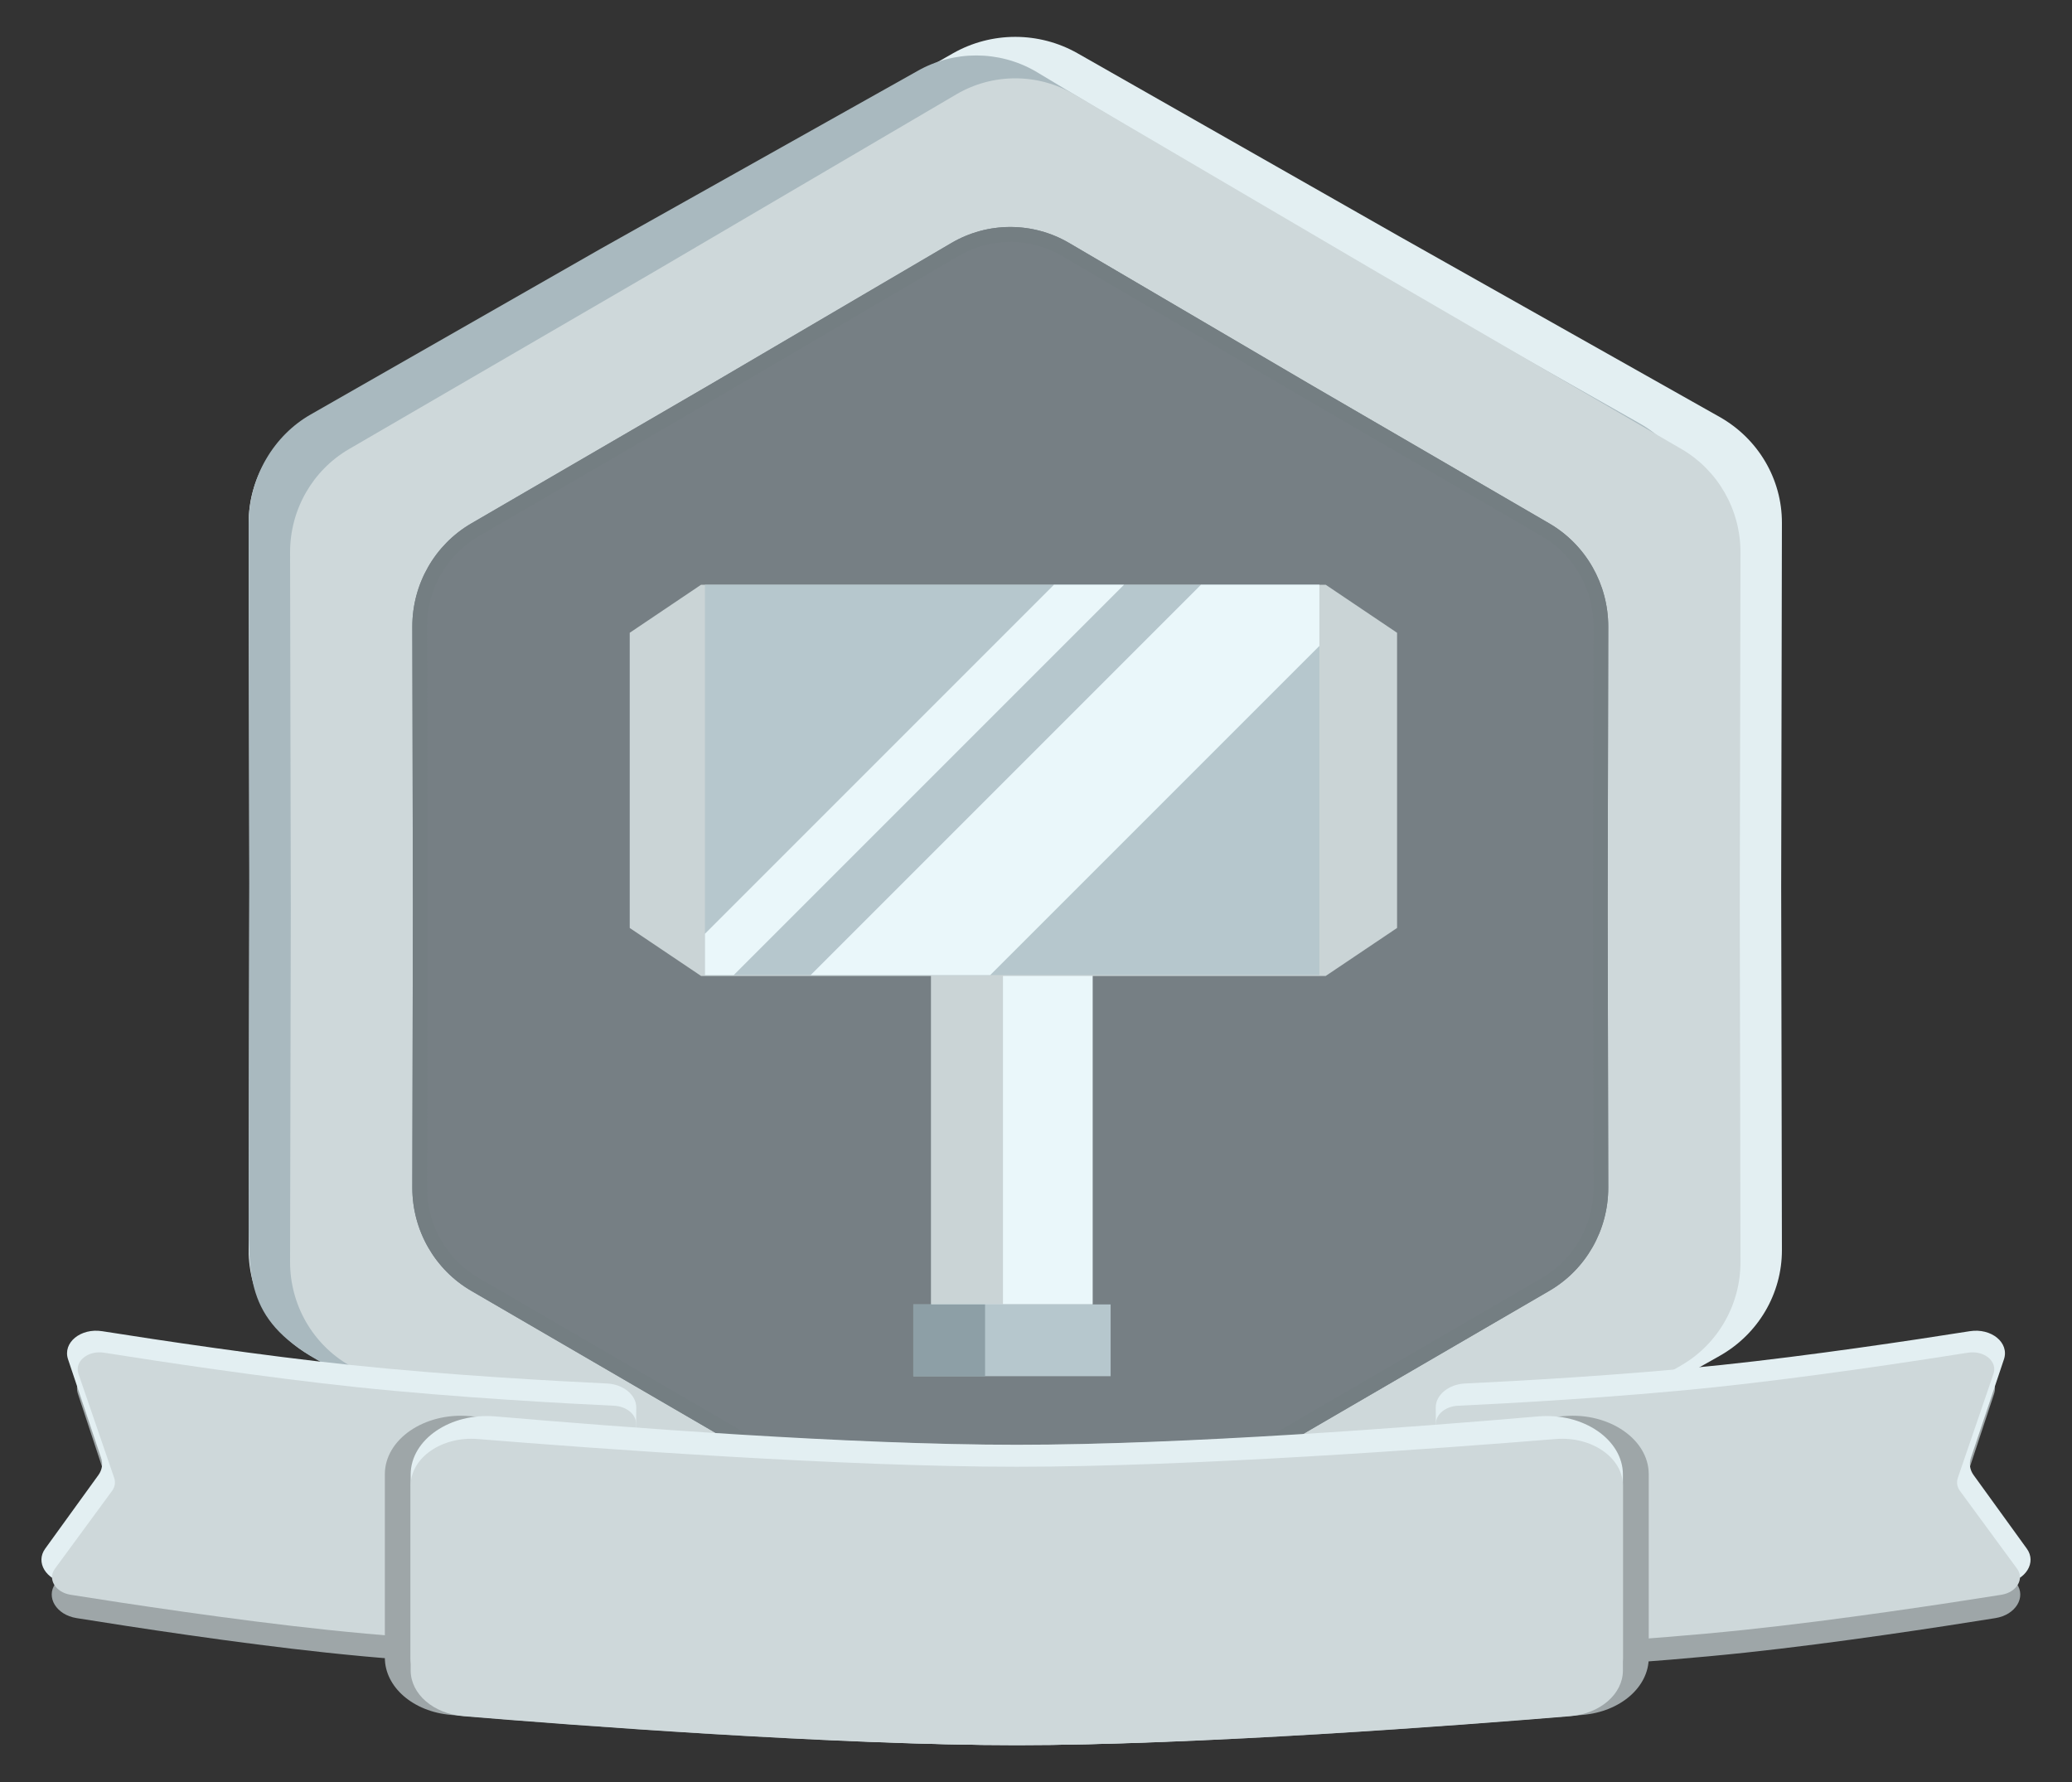<svg width="50" height="43" viewBox="0 0 50 43" fill="none" xmlns="http://www.w3.org/2000/svg">
<rect x="0" y="0" width="50" height="43" fill="#333333" stroke="none"/>
<path d="M41.495 10.06C42.428 10.586 43.002 11.561 43 12.617L42.982 21.39L43 30.163C43.002 31.218 42.428 32.194 41.495 32.719L33.741 37.09L26.005 41.493C25.074 42.022 23.926 42.022 22.995 41.493L15.259 37.09L7.505 32.719C6.572 32.194 5.998 31.218 6 30.163L6.018 21.39L6 12.617C5.998 11.561 6.572 10.586 7.505 10.06L15.259 5.689L22.995 1.287C23.926 0.757 25.074 0.757 26.005 1.287L33.741 5.689L41.495 10.06Z" fill="#E3EFF2"/>
<path d="M38.122 11.899C39.054 12.424 39.629 13.4 39.626 14.455L39.612 21.39L39.626 28.324C39.629 29.38 39.054 30.355 38.122 30.881L31.992 34.336L25.877 37.816C24.947 38.345 23.799 38.345 22.868 37.816L16.753 34.336L10.624 30.881C9.691 30.355 9.117 29.38 9.119 28.324L9.133 21.39L9.119 14.455C9.117 13.4 9.691 12.424 10.624 11.899L16.753 8.444L22.868 4.964C23.799 4.434 24.947 4.434 25.877 4.964L31.992 8.444L38.122 11.899Z" fill="#E3EFF2"/>
<path fill-rule="evenodd" clip-rule="evenodd" d="M39.237 21.389L39.252 14.454C39.254 13.531 38.751 12.677 37.935 12.217L31.804 8.762L25.689 5.282C24.875 4.819 23.87 4.819 23.056 5.282L16.94 8.762L10.81 12.217C9.994 12.677 9.492 13.531 9.494 14.454L9.508 21.39L9.494 28.325C9.492 29.248 9.994 30.102 10.81 30.562L16.941 34.018L23.056 37.498C23.87 37.961 24.875 37.961 25.689 37.498L31.805 34.017L37.935 30.562C38.751 30.102 39.254 29.248 39.252 28.325L39.237 21.389ZM39.626 14.455C39.629 13.4 39.054 12.424 38.122 11.899L31.992 8.444L25.877 4.964C24.947 4.434 23.799 4.434 22.868 4.964L16.753 8.444L10.624 11.899C9.691 12.424 9.117 13.4 9.119 14.455L9.133 21.39L9.119 28.324C9.117 29.38 9.691 30.355 10.624 30.881L16.753 34.336L22.868 37.816C23.799 38.345 24.947 38.345 25.877 37.816L31.992 34.336L38.122 30.881C39.054 30.355 39.629 29.38 39.626 28.324L39.612 21.39L39.626 14.455Z" fill="#8B969C"/>
<path d="M39.577 10.223C40.459 10.723 41.002 11.651 41 12.655L40.983 21L41 29.345C41.002 30.349 40.459 31.277 39.577 31.777L32.241 35.935L24.923 40.122C24.043 40.626 22.957 40.626 22.077 40.122L14 37L8 33C6 32 6 31 6 29.345L6.017 21L6 12.655C6 11.5 6.618 10.5 7.5 10L14.5 6L22.134 1.716C23.014 1.212 24.101 1.212 24.981 1.716L32.241 6.065L39.577 10.223Z" fill="#A9B9BF"/>
<path d="M36.385 11.972C37.268 12.472 37.811 13.4 37.809 14.404L37.795 21L37.809 27.596C37.811 28.6 37.268 29.528 36.385 30.028L30.587 33.315L24.803 36.625C23.923 37.128 22.836 37.128 21.956 36.625L16.172 33.315L10.374 30.028C9.491 29.528 8.948 28.6 8.95 27.596L8.964 21L8.95 14.404C8.948 13.4 9.491 12.472 10.374 11.972L16.172 8.685L21.956 5.376C22.836 4.872 23.923 4.872 24.803 5.376L30.587 8.685L36.385 11.972Z" fill="#A9B9BF"/>
<path fill-rule="evenodd" clip-rule="evenodd" d="M37.441 20.999L37.454 14.403C37.456 13.525 36.981 12.713 36.209 12.275L30.409 8.988L24.625 5.678C23.855 5.237 22.904 5.237 22.134 5.678L16.348 8.989L10.55 12.275C9.778 12.713 9.303 13.525 9.305 14.403L9.319 21.001L9.305 27.597C9.303 28.476 9.778 29.287 10.55 29.725L16.35 33.012L22.134 36.322C22.904 36.763 23.855 36.763 24.625 36.322L30.411 33.011L36.209 29.725C36.981 29.287 37.456 28.476 37.454 27.597L37.441 20.999ZM37.809 14.404C37.811 13.4 37.268 12.472 36.385 11.972L30.587 8.685L24.803 5.376C23.923 4.872 22.836 4.872 21.956 5.376L16.172 8.685L10.374 11.972C9.491 12.472 8.948 13.4 8.95 14.404L8.964 21L8.95 27.596C8.948 28.6 9.491 29.528 10.374 30.028L16.172 33.315L21.956 36.625C22.836 37.128 23.923 37.128 24.803 36.625L30.587 33.315L36.385 30.028C37.268 29.528 37.811 28.6 37.809 27.596L37.795 21L37.809 14.404Z" fill="#8B969C"/>
<path d="M40.577 10.836C41.459 11.349 42.002 12.301 42 13.331L41.983 21.89L42 30.449C42.002 31.479 41.459 32.43 40.577 32.943L33.241 37.208L25.923 41.502C25.043 42.019 23.957 42.019 23.077 41.502L15.759 37.208L8.423 32.943C7.541 32.43 6.998 31.479 7 30.449L7.017 21.89L7 13.331C6.998 12.301 7.541 11.349 8.423 10.836L15.759 6.572L23.077 2.277C23.957 1.761 25.043 1.761 25.923 2.277L33.241 6.572L40.577 10.836Z" fill="#CED8DA"/>
<path d="M37.385 12.63C38.268 13.143 38.811 14.095 38.809 15.124L38.795 21.89L38.809 28.655C38.811 29.685 38.268 30.637 37.385 31.149L31.587 34.52L25.803 37.915C24.923 38.431 23.836 38.431 22.956 37.915L17.172 34.52L11.374 31.149C10.491 30.637 9.948 29.685 9.95 28.655L9.964 21.89L9.95 15.124C9.948 14.095 10.491 13.143 11.374 12.63L17.172 9.259L22.956 5.865C23.836 5.348 24.923 5.348 25.803 5.865L31.587 9.259L37.385 12.63Z" fill="#767F84"/>
<path fill-rule="evenodd" clip-rule="evenodd" d="M38.441 21.889L38.454 15.123C38.456 14.223 37.981 13.39 37.209 12.941L31.409 9.57L25.625 6.175C24.855 5.723 23.904 5.723 23.134 6.175L17.348 9.57L11.55 12.941C10.778 13.39 10.303 14.223 10.305 15.123L10.319 21.89L10.305 28.656C10.303 29.557 10.778 30.39 11.55 30.838L17.35 34.21L23.134 37.605C23.904 38.057 24.855 38.057 25.625 37.605L31.411 34.209L37.209 30.838C37.981 30.39 38.456 29.557 38.454 28.656L38.441 21.889ZM38.809 15.124C38.811 14.095 38.268 13.143 37.385 12.63L31.587 9.259L25.803 5.865C24.923 5.348 23.836 5.348 22.956 5.865L17.172 9.259L11.374 12.63C10.491 13.143 9.948 14.095 9.95 15.124L9.964 21.89L9.95 28.655C9.948 29.685 10.491 30.637 11.374 31.149L17.172 34.52L22.956 37.915C23.836 38.431 24.923 38.431 25.803 37.915L31.587 34.52L37.385 31.149C38.268 30.637 38.811 29.685 38.809 28.655L38.795 21.89L38.809 15.124Z" fill="#747E82"/>
<path d="M48.118 33.638C48.251 33.238 47.813 32.88 47.294 32.963C45.919 33.183 43.498 33.552 41.393 33.776C39.087 34.023 36.515 34.164 35.302 34.223C34.908 34.242 34.592 34.499 34.593 34.805C34.595 35.454 34.614 36.543 34.71 37.332C34.81 38.158 35.071 39.287 35.222 39.905C35.286 40.167 35.584 40.345 35.929 40.329C37.09 40.274 39.753 40.131 42.133 39.877C44.301 39.646 46.802 39.262 48.153 39.045C48.64 38.967 48.899 38.542 48.664 38.212L47.393 36.431C47.306 36.309 47.283 36.163 47.329 36.024L48.118 33.638Z" fill="#9EA6A8"/>
<path d="M48.358 32.8C48.492 32.399 48.054 32.04 47.534 32.122C46.142 32.342 43.68 32.712 41.54 32.937C39.195 33.184 36.579 33.326 35.353 33.384C34.96 33.402 34.645 33.659 34.646 33.964C34.648 34.613 34.667 35.703 34.764 36.492C34.866 37.319 35.13 38.447 35.284 39.065C35.349 39.327 35.647 39.505 35.992 39.489C37.164 39.435 39.872 39.292 42.291 39.037C44.492 38.806 47.034 38.421 48.401 38.204C48.89 38.126 49.149 37.7 48.91 37.37L47.625 35.593C47.536 35.47 47.513 35.322 47.56 35.181L48.358 32.8Z" fill="#E3EFF2"/>
<path d="M48.105 33.152C48.209 32.851 47.88 32.579 47.489 32.641C46.19 32.847 43.609 33.239 41.385 33.473C38.984 33.726 36.293 33.869 35.179 33.921C34.885 33.935 34.65 34.126 34.649 34.355C34.648 34.956 34.66 36.091 34.76 36.899C34.863 37.736 35.142 38.897 35.286 39.463C35.335 39.659 35.558 39.792 35.817 39.78C36.876 39.731 39.644 39.587 42.105 39.328C44.381 39.089 47.029 38.684 48.296 38.482C48.665 38.423 48.857 38.101 48.675 37.854L47.295 35.974C47.226 35.881 47.208 35.768 47.245 35.661L48.105 33.152Z" fill="#CED8DA"/>
<path d="M1.882 33.638C1.749 33.238 2.187 32.88 2.707 32.963C4.081 33.183 6.502 33.552 8.607 33.776C10.913 34.023 13.485 34.164 14.698 34.223C15.091 34.242 15.408 34.499 15.407 34.805C15.405 35.454 15.386 36.543 15.29 37.332C15.19 38.158 14.929 39.287 14.778 39.905C14.714 40.167 14.416 40.345 14.071 40.329C12.91 40.274 10.247 40.131 7.867 39.877C5.699 39.646 3.198 39.262 1.847 39.045C1.36 38.967 1.101 38.542 1.336 38.212L2.607 36.431C2.694 36.309 2.717 36.163 2.671 36.024L1.882 33.638Z" fill="#9EA6A8"/>
<path d="M1.642 32.8C1.508 32.399 1.946 32.04 2.466 32.122C3.858 32.342 6.32 32.712 8.46 32.937C10.805 33.184 13.421 33.326 14.647 33.384C15.04 33.402 15.355 33.659 15.354 33.964C15.352 34.613 15.333 35.703 15.236 36.492C15.134 37.319 14.87 38.447 14.716 39.065C14.651 39.327 14.353 39.505 14.008 39.489C12.836 39.435 10.128 39.292 7.709 39.037C5.508 38.806 2.966 38.421 1.599 38.204C1.11 38.126 0.851 37.7 1.09 37.37L2.375 35.593C2.464 35.47 2.488 35.322 2.44 35.181L1.642 32.8Z" fill="#E3EFF2"/>
<path d="M1.894 33.152C1.791 32.851 2.12 32.579 2.511 32.641C3.81 32.847 6.39 33.239 8.615 33.473C11.016 33.726 13.707 33.869 14.821 33.921C15.115 33.935 15.35 34.126 15.351 34.355C15.352 34.956 15.34 36.091 15.24 36.899C15.137 37.736 14.858 38.897 14.714 39.463C14.665 39.659 14.442 39.792 14.183 39.78C13.124 39.731 10.357 39.587 7.895 39.328C5.619 39.089 2.971 38.684 1.704 38.482C1.335 38.423 1.143 38.101 1.325 37.854L2.705 35.974C2.774 35.881 2.792 35.768 2.755 35.661L1.894 33.152Z" fill="#CED8DA"/>
<path d="M9.287 35.573C9.287 34.733 10.237 34.081 11.32 34.17C14.391 34.425 20.303 34.863 24.537 34.863C28.77 34.863 34.682 34.425 37.753 34.17C38.836 34.081 39.786 34.733 39.786 35.573V40.001C39.786 40.709 39.102 41.304 38.19 41.381C35.275 41.627 28.981 42.11 24.537 42.11C20.092 42.11 13.798 41.627 10.883 41.381C9.971 41.304 9.287 40.709 9.287 40.001V35.573Z" fill="#9EA6A8"/>
<path d="M9.91 35.581C9.91 34.739 10.865 34.085 11.952 34.178C14.922 34.434 20.518 34.863 24.537 34.863C28.555 34.863 34.151 34.434 37.121 34.178C38.208 34.085 39.163 34.739 39.163 35.581V40.007C39.163 40.712 38.486 41.306 37.578 41.386C34.759 41.633 28.772 42.11 24.537 42.11C20.301 42.11 14.315 41.633 11.495 41.386C10.587 41.306 9.91 40.712 9.91 40.007V35.581Z" fill="#E3EFF2"/>
<path d="M9.91 35.846C9.91 35.175 10.664 34.654 11.529 34.724C14.362 34.954 20.318 35.393 24.537 35.393C28.755 35.393 34.711 34.954 37.544 34.724C38.409 34.654 39.163 35.175 39.163 35.846V40.308C39.163 40.876 38.616 41.353 37.884 41.413C35.213 41.634 28.932 42.11 24.537 42.11C20.142 42.11 13.86 41.634 11.19 41.413C10.457 41.353 9.91 40.876 9.91 40.308V35.846Z" fill="#CED8DA"/>
<path d="M26.368 23.251V31.476H22.472V23.251" fill="#EAF7FA"/>
<path d="M24.203 23.251V31.476H22.472V23.251" fill="#CAD4D6"/>
<path d="M26.801 31.476H22.039V33.208H26.801V31.476Z" fill="#B6C7CD"/>
<path d="M23.771 31.476H22.039V33.208H23.771V31.476Z" fill="#8D9FA6"/>
<path d="M33.713 15.269L31.991 14.11H16.918L15.196 15.269V22.392L16.918 23.55H31.991L33.713 22.392V15.269Z" fill="#CAD4D6"/>
<path d="M31.839 14.11H17.011V23.529H31.839V14.11Z" fill="#B6C7CD"/>
<path d="M27.124 14.11L17.705 23.529H17.011L17.011 22.532L25.433 14.11H27.124Z" fill="#EAF7FA"/>
<path d="M31.839 14.11L31.839 15.586L23.895 23.529H19.562L28.981 14.11H31.839Z" fill="#EAF7FA"/>
</svg>
